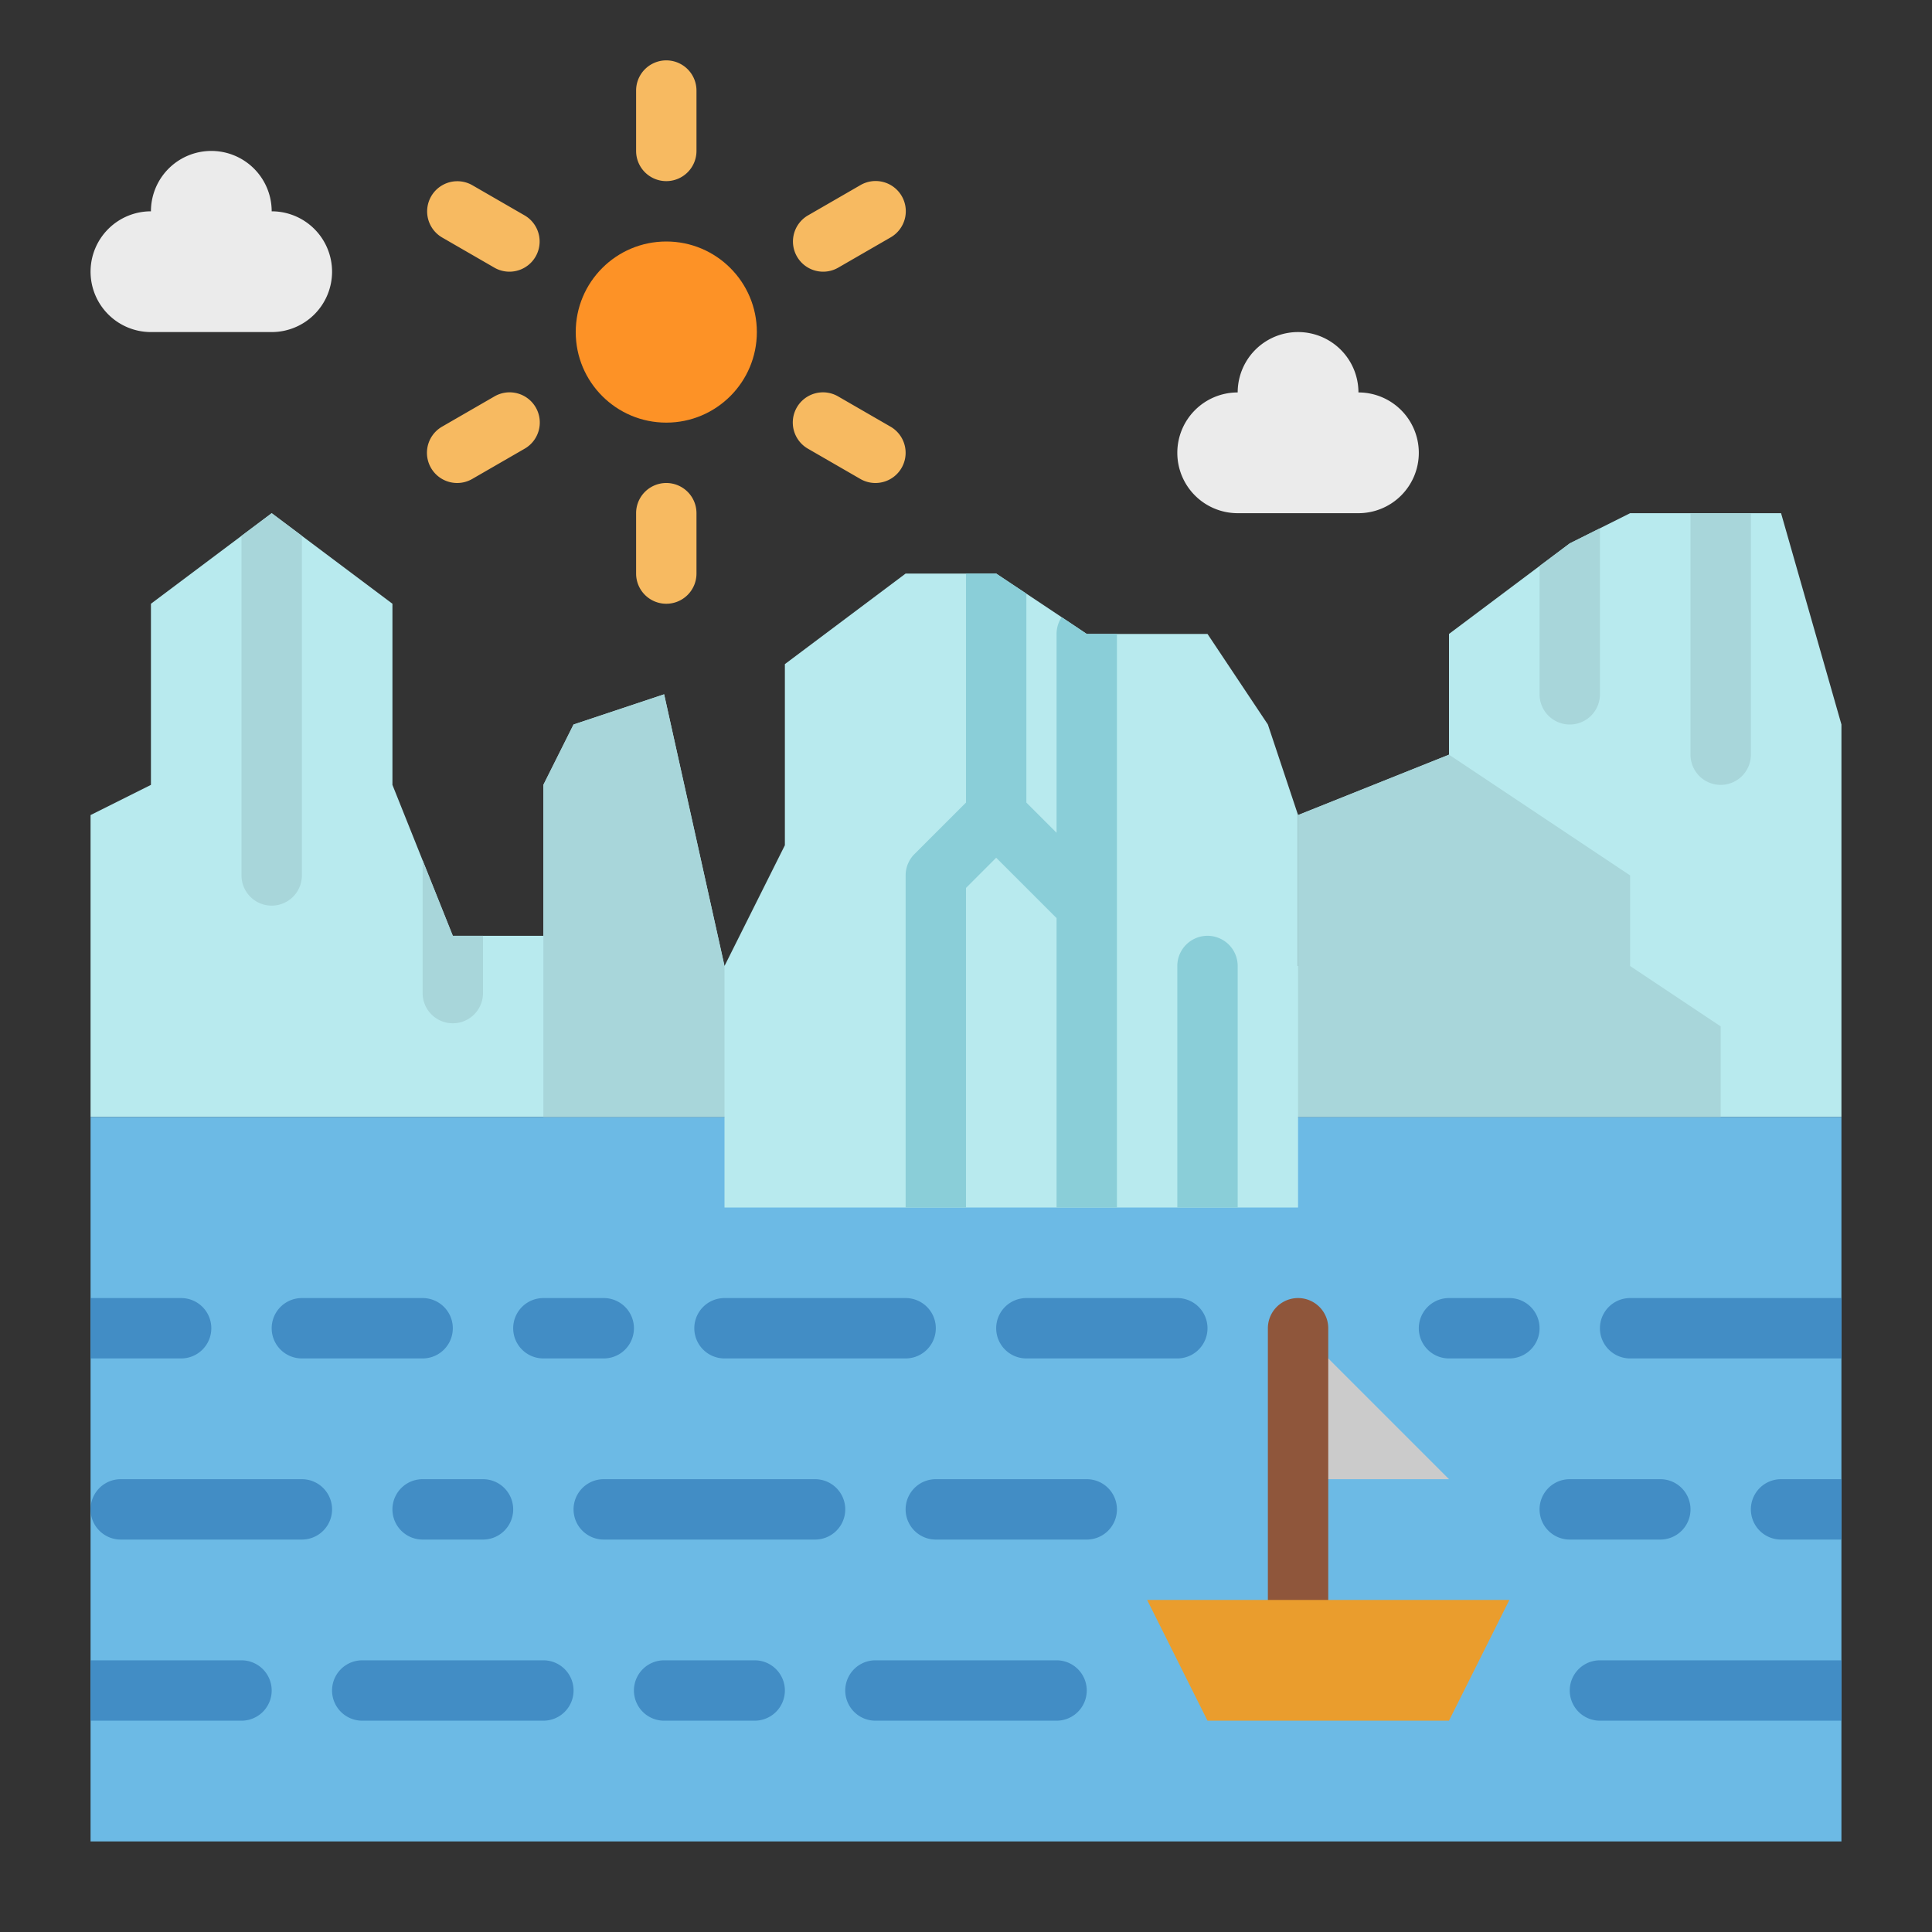 <svg height="512" viewBox="0 0 512 512" width="512" xmlns="http://www.w3.org/2000/svg"><rect x="0" y="0" width="512" height="512" fill="#333333" stroke="none"/><g id="flat"><path d="m488 192v104h-464v-80l16-8v-48l32-24 32 24v48l16 40h24v-40l8-16 24-8 16 72h152v-40l40-16v-32l32-24 16-8h40z" fill="#b8eaee"/><path d="m72 56a16 16 0 0 0 -32 0 16 16 0 0 0 -16 16 16 16 0 0 0 16 16h32a16 16 0 0 0 16-16 16 16 0 0 0 -16-16z" fill="#ebebeb"/><path d="m360 104a16 16 0 0 0 -32 0 16 16 0 0 0 -16 16 16 16 0 0 0 16 16h32a16 16 0 0 0 16-16 16 16 0 0 0 -16-16z" fill="#ebebeb"/><path d="m24 296h464v192h-464z" fill="#6cbae5"/><path d="m344 216v104h-152v-64l16-32v-48l32-24h24l8 5.33 9.35 6.23 6.65 4.44h32l16 24z" fill="#b8eaee"/><path d="m328 256v64h-16v-64a8 8 0 0 1 16 0z" fill="#8aced8"/><path d="m296 168v152h-16v-76.69l-16-16-8 8v84.69h-16v-88a8.008 8.008 0 0 1 2.34-5.66l13.66-13.65v-60.69h8l8 5.33v55.36l8 8v-52.69a7.966 7.966 0 0 1 1.35-4.44l6.65 4.44z" fill="#8aced8"/><path d="m80 142v90a8 8 0 0 1 -16 0v-90l8-6z" fill="#a8d6da"/><path d="m128 248v15.18a8 8 0 0 1 -16 0v-35.18l8 20z" fill="#a8d6da"/><path d="m144 248v48h48v-40l-16-72-24 8-8 16z" fill="#a8d6da"/><path d="m384 200 48 32v24l24 16v24h-112v-80z" fill="#a8d6da"/><path d="m424 140v44a8 8 0 0 1 -16 0v-34l8-6z" fill="#a8d6da"/><path d="m464 136v64a8 8 0 0 1 -16 0v-64z" fill="#a8d6da"/><g fill="#428dc5"><path d="m80 408h-48a8 8 0 0 1 0-16h48a8 8 0 0 1 0 16z"/><path d="m128 408h-16a8 8 0 0 1 0-16h16a8 8 0 0 1 0 16z"/><path d="m216 408h-56a8 8 0 0 1 0-16h56a8 8 0 0 1 0 16z"/><path d="m288 408h-40a8 8 0 0 1 0-16h40a8 8 0 0 1 0 16z"/><path d="m488 392v16h-16a8 8 0 0 1 0-16z"/><path d="m144 456h-48a8 8 0 0 1 0-16h48a8 8 0 0 1 0 16z"/><path d="m200 456h-24a8 8 0 0 1 0-16h24a8 8 0 0 1 0 16z"/><path d="m280 456h-48a8 8 0 0 1 0-16h48a8 8 0 0 1 0 16z"/><path d="m488 440v16h-64a8 8 0 0 1 0-16z"/><path d="m72 448a8 8 0 0 1 -8 8h-40v-16h40a8 8 0 0 1 8 8z"/></g><path d="m384 392-40-40v40z" fill="#cbcbcb"/><path d="m240 360h-48a8 8 0 0 1 0-16h48a8 8 0 0 1 0 16z" fill="#428dc5"/><path d="m488 344v16h-56a8 8 0 0 1 0-16z" fill="#428dc5"/><path d="m160 360h-16a8 8 0 0 1 0-16h16a8 8 0 0 1 0 16z" fill="#428dc5"/><path d="m112 360h-32a8 8 0 0 1 0-16h32a8 8 0 0 1 0 16z" fill="#428dc5"/><path d="m56 352a8 8 0 0 1 -8 8h-24v-16h24a8 8 0 0 1 8 8z" fill="#428dc5"/><path d="m440 408h-24a8 8 0 0 1 0-16h24a8 8 0 0 1 0 16z" fill="#428dc5"/><path d="m400 360h-16a8 8 0 0 1 0-16h16a8 8 0 0 1 0 16z" fill="#428dc5"/><path d="m312 360h-40a8 8 0 0 1 0-16h40a8 8 0 0 1 0 16z" fill="#428dc5"/><circle cx="176.574" cy="88" fill="#fd9226" r="24"/><path d="m176.574 48a8 8 0 0 1 -8-8v-16a8 8 0 0 1 16 0v16a8 8 0 0 1 -8 8z" fill="#f7ba61"/><path d="m135 72a7.956 7.956 0 0 1 -3.992-1.073l-13.857-8a8 8 0 0 1 8-13.856l13.857 8a8 8 0 0 1 -4.008 14.929z" fill="#f7ba61"/><path d="m121.156 128a8 8 0 0 1 -4.008-14.929l13.857-8a8 8 0 1 1 8 13.856l-13.857 8a7.963 7.963 0 0 1 -3.992 1.073z" fill="#f7ba61"/><path d="m176.574 160a8 8 0 0 1 -8-8v-16a8 8 0 0 1 16 0v16a8 8 0 0 1 -8 8z" fill="#f7ba61"/><path d="m231.992 128a7.956 7.956 0 0 1 -3.992-1.072l-13.856-8a8 8 0 1 1 8-13.856l13.856 8a8 8 0 0 1 -4.008 14.928z" fill="#f7ba61"/><path d="m218.151 72a8 8 0 0 1 -4.007-14.929l13.856-8a8 8 0 1 1 8 13.856l-13.856 8a7.97 7.97 0 0 1 -3.993 1.073z" fill="#f7ba61"/><path d="m344 432a8 8 0 0 1 -8-8v-72a8 8 0 0 1 16 0v72a8 8 0 0 1 -8 8z" fill="#8f563b"/><path d="m304 424 16 32h64l16-32z" fill="#ea9d2d"/></g></svg>